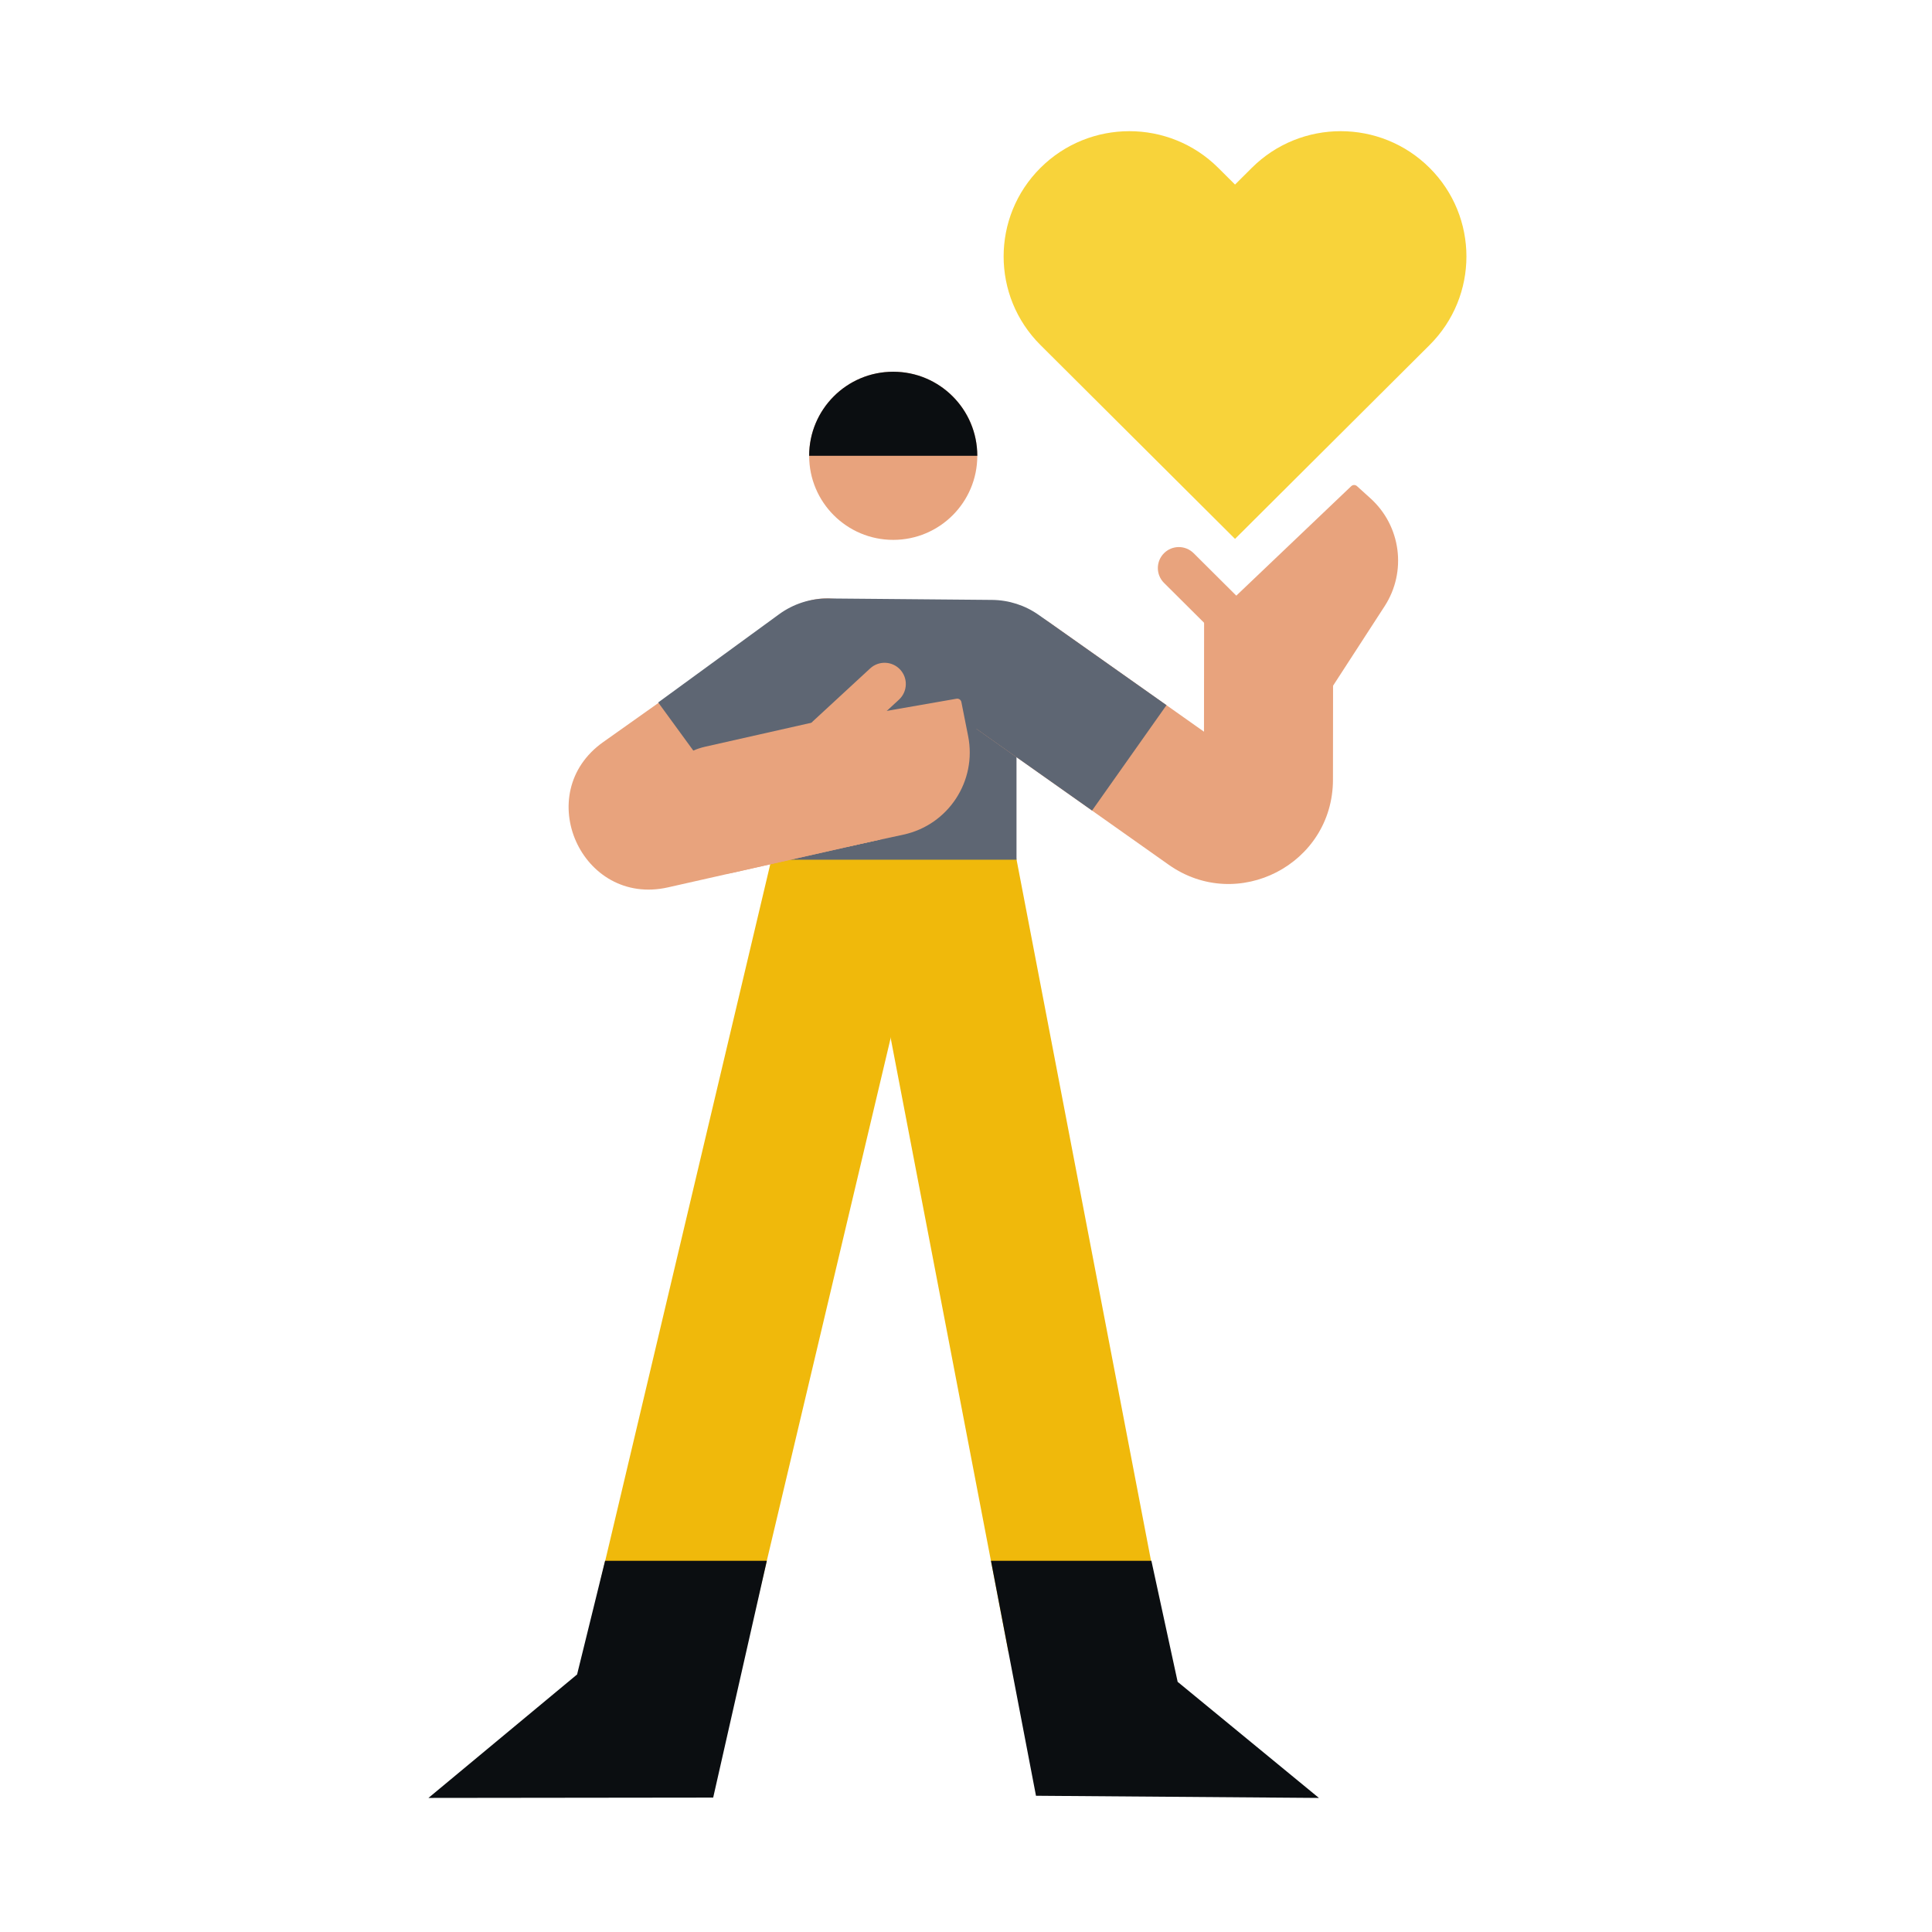 <svg xmlns="http://www.w3.org/2000/svg" fill="none" viewBox="0 0 310 310" height="310" width="310">
<path fill="#F0B90B" d="M96.287 253.915L126.644 125.791L151.192 131.608L120.835 259.732L96.287 253.915Z" clip-rule="evenodd" fill-rule="evenodd"></path>
<path fill="#F0B90B" d="M161.571 129.894L186.571 260.25L161.794 265.002L136.794 134.646L161.571 129.894Z" clip-rule="evenodd" fill-rule="evenodd"></path>
<path fill="#5E6673" d="M163.104 116.042V137.943H123.756V116.042C123.756 105.176 132.564 96.368 143.43 96.368C154.296 96.368 163.104 105.176 163.104 116.042Z"></path>
<path fill="#E8A37D" d="M141.059 100.384C144.364 105.049 143.263 111.51 138.598 114.815L136.987 115.957L141.216 134.707L107.174 142.385C93.296 145.515 85.178 127.297 96.785 119.071L126.628 97.923C131.292 94.618 137.753 95.72 141.059 100.384Z" clip-rule="evenodd" fill-rule="evenodd"></path>
<path fill="#E8A37D" d="M156.523 116.839C151.855 113.539 150.746 107.079 154.046 102.411C157.346 97.743 163.806 96.634 168.474 99.934L193.186 117.403L193.208 96.357L197.547 96.361L216.812 78.009C217.068 77.766 217.467 77.761 217.728 77.997L219.902 79.963C224.802 84.397 225.761 91.731 222.166 97.276L213.897 110.028L213.881 125.115C213.867 138.667 198.58 146.57 187.515 138.748L156.523 116.839Z" clip-rule="evenodd" fill-rule="evenodd"></path>
<path fill="#E8A37D" d="M186.764 88.773C185.452 90.091 185.457 92.222 186.775 93.533L195.881 102.594C197.198 103.906 199.329 103.9 200.641 102.583C201.952 101.265 201.947 99.134 200.629 97.823L191.524 88.761C190.206 87.45 188.075 87.455 186.764 88.773Z" clip-rule="evenodd" fill-rule="evenodd"></path>
<path fill="#5E6673" d="M166.675 98.673L187.17 113.147L175.226 130.058L156.653 116.941L135.201 116.751L117.812 129.437L105.61 112.711L125.01 98.558C127.298 96.889 130.063 96.001 132.895 96.027L159.188 96.259C161.871 96.283 164.483 97.125 166.675 98.673Z" clip-rule="evenodd" fill-rule="evenodd"></path>
<path fill="#E8A37D" d="M156.813 73.136C156.813 80.586 150.773 86.626 143.323 86.626C135.873 86.626 129.833 80.586 129.833 73.136C129.833 65.686 135.873 59.646 143.323 59.646C150.773 59.646 156.813 65.686 156.813 73.136Z"></path>
<path fill="#0B0E11" d="M156.812 73.135L129.832 73.135C129.832 65.685 135.872 59.646 143.322 59.646C150.772 59.646 156.812 65.685 156.812 73.135Z" clip-rule="evenodd" fill-rule="evenodd"></path>
<path fill="#0B0E11" d="M166.229 288.14L159.005 250.438L184.749 250.438L188.961 269.861L211.628 288.489L166.229 288.14Z"></path>
<path fill="#0B0E11" d="M114.435 288.433L123.042 250.441L97.085 250.441L92.597 268.676L68.748 288.487L114.435 288.433Z"></path>
<path fill="#E8A37D" d="M141.214 134.706L117.698 140.01C112.121 141.268 106.58 137.767 105.322 132.19C104.064 126.613 107.566 121.072 113.143 119.814L136.659 114.51L141.214 134.706Z" clip-rule="evenodd" fill-rule="evenodd"></path>
<path fill="#E8A37D" d="M153.481 112.113L132.042 115.853L127.754 122.17L135.681 135.928L144.964 133.921C152.158 132.365 156.776 125.331 155.343 118.112L154.258 112.646C154.187 112.287 153.842 112.05 153.481 112.113Z"></path>
<path fill="#E8A37D" d="M130.237 120.554C131.514 121.937 133.671 122.023 135.054 120.746L144.247 112.26C145.63 110.983 145.717 108.826 144.44 107.443C143.163 106.06 141.006 105.974 139.623 107.25L130.43 115.737C129.046 117.014 128.96 119.171 130.237 120.554Z" clip-rule="evenodd" fill-rule="evenodd"></path>
<path fill="#F8D33A" d="M200.856 26.936C208.735 19.086 221.509 19.086 229.387 26.936C237.266 34.786 237.266 47.513 229.387 55.362L198.167 86.467L166.947 55.362C159.068 47.513 159.068 34.786 166.947 26.936C174.826 19.086 187.6 19.086 195.478 26.936L198.167 29.615L200.856 26.936Z" clip-rule="evenodd" fill-rule="evenodd"></path>
</svg>
